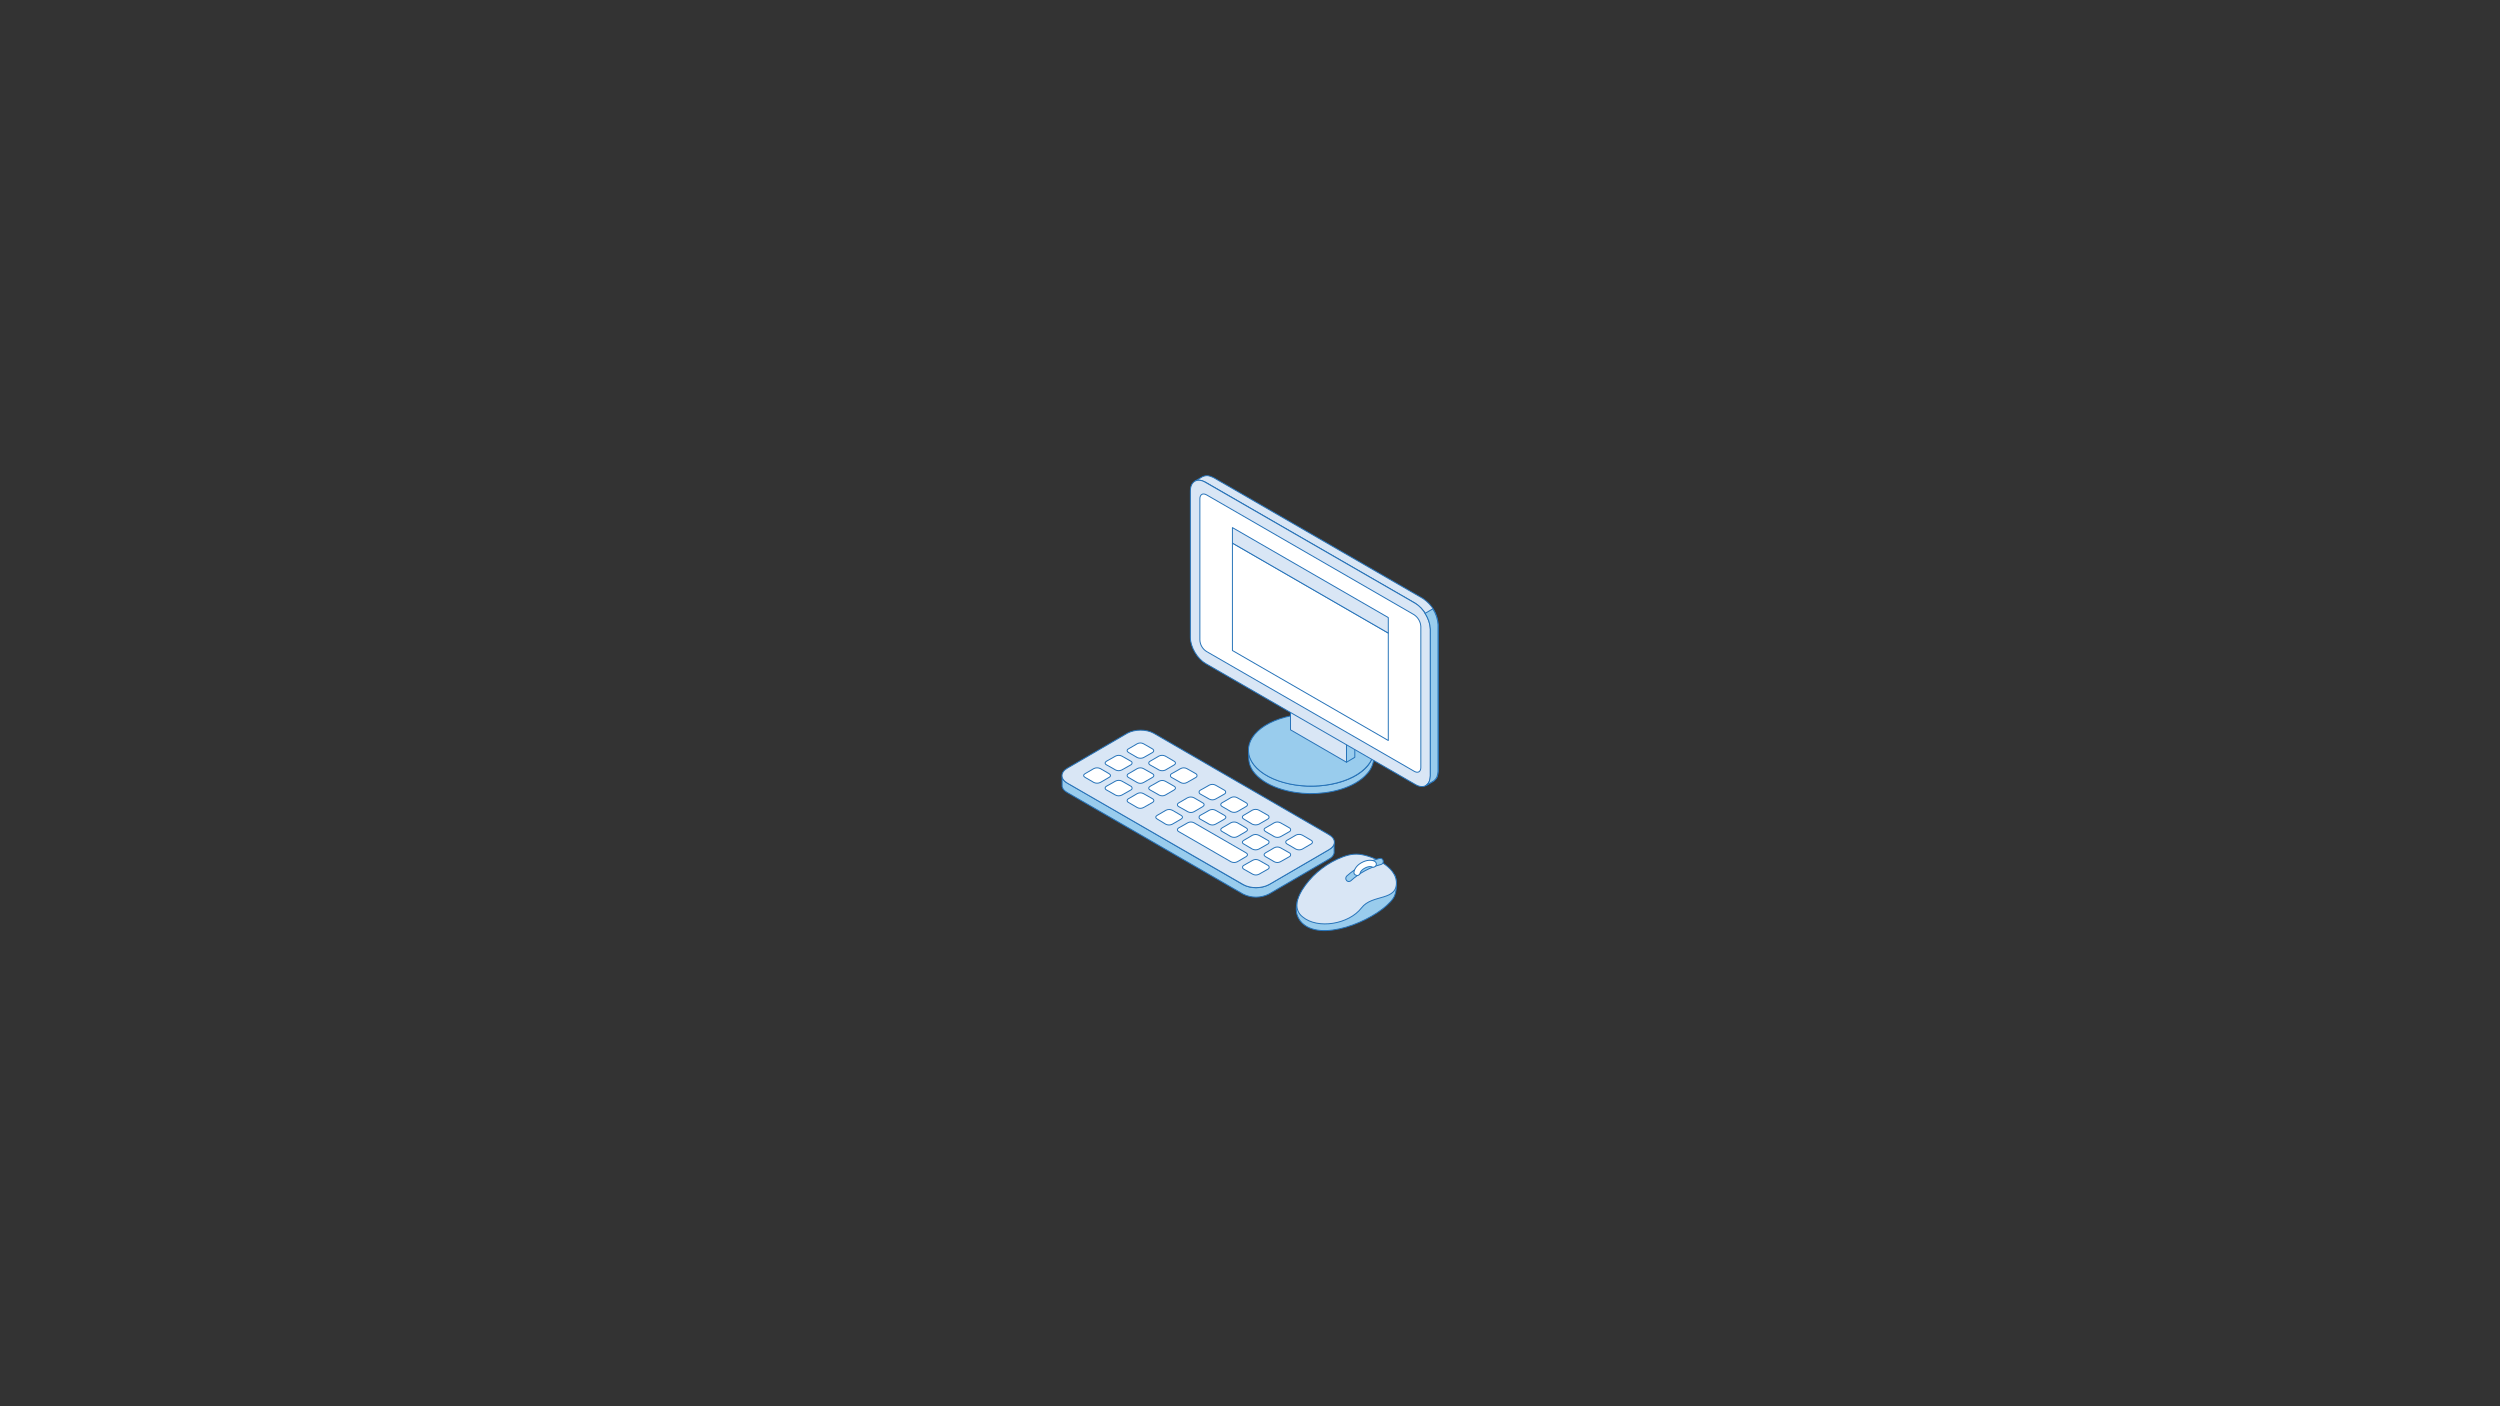<?xml version="1.0" encoding="utf-8"?>
<!-- Generator: Adobe Illustrator 25.0.0, SVG Export Plug-In . SVG Version: 6.00 Build 0)  -->
<svg version="1.1" id="Layer_1" xmlns="http://www.w3.org/2000/svg" xmlns:xlink="http://www.w3.org/1999/xlink" x="0px" y="0px"
	 viewBox="0 0 1920 1080" style="enable-background:new 0 0 1920 1080;" xml:space="preserve">
<rect x="0" y="0" width="1920" height="1080" fill="#333333" stroke="none"/>
<style type="text/css">
	
		.st0{fill-rule:evenodd;clip-rule:evenodd;fill:#99CCED;stroke:#2572B8;stroke-width:0.75;stroke-linecap:round;stroke-linejoin:round;}
	
		.st1{fill-rule:evenodd;clip-rule:evenodd;fill:#D9E6F5;stroke:#2572B8;stroke-width:0.75;stroke-linecap:round;stroke-linejoin:round;}
	
		.st2{fill-rule:evenodd;clip-rule:evenodd;fill:#FFFFFF;stroke:#2572B8;stroke-width:0.75;stroke-linecap:round;stroke-linejoin:round;}
</style>
<g id="Layer_2_1_">
	<g id="Layer_1-2">
		<path class="st0" d="M959,576.7c0,6.1-0.4,9.6,3,15.1c8.9,12.8,29.3,17.5,43.8,17.7c14.7,0.2,34.5-3.9,44.4-15.6
			c2.9-3.2,4.6-7.3,4.9-11.6v-5.7c-0.4,5.1-2.4,9-5.8,12.8c-11.1,11.7-32.3,15.3-47.8,14.2c-13.3-0.9-31.3-5.8-39.4-17.5
			C960.2,583.2,959.2,580,959,576.7z"/>
		<path class="st0" d="M1031.1,600c23-7.7,30.9-24.7,17.6-37.9c-13.3-13.3-42.8-17.8-65.7-10.1c-23,7.6-31.1,24.6-17.8,37.9
			C978.6,603.2,1008,607.7,1031.1,600z"/>
		<polygon class="st0" points="1034.1,585.4 1040.5,581.6 1040.5,563.9 1034.1,567.6 		"/>
		<polygon class="st1" points="1034.1,567.6 991.1,542.8 991.1,560.5 1034.1,585.4 		"/>
		<path class="st1" d="M1095.1,603.3l6.1-3.5c2.8-2.4,3-3.8,3.4-7.5V479.8c-0.8-8.4-4.4-15.1-11.7-20.1l-160.9-92.9
			c-3.4-1.5-4.8-2.1-8.3-0.8l-6,3.5c3.4-1.3,4.8-0.7,8.1,0.8l161,92.9c7.3,4.9,10.9,11.4,11.7,20v112.5
			C1098.1,599.4,1097.9,600.9,1095.1,603.3z"/>
		<path class="st1" d="M1086.8,463.3l-161.1-92.9c-6.2-3.7-11.5-0.7-11.5,6.7v112.4c0,7.4,5.3,16.4,11.7,20.1l161.1,92.9
			c6.2,3.7,11.5,0.7,11.5-6.7V483.3C1098.5,476,1093.2,467,1086.8,463.3z"/>
		<path class="st0" d="M1094.4,471.1l6-3.5c2.4,3.7,3.8,7.9,4,12.3v112.4c-0.4,3.6-0.6,5.1-3.4,7.5l-5.9,3.5c2.8-2.4,3-3.9,3.4-7.5
			V483.3C1098.3,479,1096.9,474.7,1094.4,471.1z"/>
		<path class="st0" d="M815.7,596.8v7.3c0.6,2.2,2,3.4,4,4.6l134.9,77.9c6.3,3.2,13.7,3.2,20,0l46-26.8c2-1.1,3.4-2.4,4-4.6V648
			c-0.6,2.2-2,3.5-4,4.6l-46,26.8c-6.3,3.2-13.7,3.2-20,0l-134.8-77.9C817.7,600.3,816.3,599,815.7,596.8z"/>
		<path class="st1" d="M1020.6,641l-134.6-77.9c-5.7-3.2-14.5-3.1-20.2,0l-46,26.8c-5.6,3.2-5.6,8.4,0,11.6l134.9,77.8
			c5.5,3.2,14.3,3.2,20,0l46-26.8C1026.2,649.4,1026.2,644.2,1020.6,641z"/>
		<path class="st2" d="M957,635.8l-6.7-3.9c-1.6-0.8-3.5-0.8-5,0l-6.7,3.9c-1.4,0.8-1.4,2.1,0,2.8l6.7,3.9c1.6,0.8,3.5,0.8,5,0
			l6.7-3.9C958.4,637.8,958.4,636.6,957,635.8z"/>
		<path class="st2" d="M983.4,651.1l6.9,3.9c0.8,0.4,1.1,1.3,0.8,2.1c-0.2,0.3-0.4,0.6-0.8,0.8l-6.9,3.9c-1.5,0.8-3.3,0.8-4.8,0
			l-6.7-3.9c-1.4-0.8-1.4-2,0-2.9l6.7-3.9C980.1,650.3,981.9,650.3,983.4,651.1z"/>
		<path class="st2" d="M966.9,660.7l6.9,3.9c0.8,0.4,1.1,1.3,0.8,2.1c-0.2,0.3-0.4,0.6-0.8,0.8l-6.9,3.9c-1.5,0.8-3.3,0.8-4.8,0
			l-6.9-3.9c-0.8-0.4-1.1-1.3-0.8-2.1c0.2-0.3,0.4-0.6,0.8-0.8l6.9-3.9C963.5,659.9,965.3,659.9,966.9,660.7z"/>
		<path class="st2" d="M978.6,642.5l-6.7-3.9c-1.4-0.8-1.4-2.1,0-2.8l6.7-3.9c1.5-0.8,3.3-0.8,4.8,0l6.9,3.9
			c0.8,0.4,1.1,1.3,0.8,2.1c-0.2,0.3-0.4,0.6-0.8,0.8l-6.9,3.9C981.9,643.3,980.1,643.3,978.6,642.5z"/>
		<path class="st2" d="M961.8,633l-6.6-4c-1.4-0.8-1.4-2.1,0-2.9l6.6-3.9c1.6-0.8,3.5-0.8,5,0l6.9,3.9c0.8,0.4,1.1,1.3,0.8,2.1
			c-0.2,0.3-0.4,0.6-0.8,0.8l-6.9,4C965.3,633.7,963.4,633.7,961.8,633z"/>
		<path class="st2" d="M988.5,648.2l6.7,3.9c1.6,0.8,3.4,0.8,5,0l6.7-3.9c1.4-0.8,1.4-2.1,0-2.9l-6.7-3.9c-1.6-0.8-3.4-0.8-5,0
			l-6.7,3.9C987.1,646.1,987.1,647.4,988.5,648.2z"/>
		<path class="st2" d="M973.7,645.4l-6.9-3.9c-1.6-0.8-3.5-0.8-5,0l-6.6,3.9c-1.4,0.8-1.4,2.1,0,2.8l6.6,3.9c1.6,0.8,3.5,0.8,5,0
			l6.9-3.9c0.8-0.4,1.1-1.3,0.8-2.1C974.3,645.8,974.1,645.5,973.7,645.4z"/>
		<path class="st2" d="M923.7,616.6l-6.7-3.9c-1.6-0.8-3.4-0.8-5,0l-6.7,3.9c-1.4,0.8-1.4,2.1,0,2.9l6.9,3.9c1.5,0.8,3.3,0.8,4.8,0
			l6.7-3.9C925.1,618.6,925.1,617.3,923.7,616.6z"/>
		<path class="st2" d="M907.1,626.2l-6.7-3.9c-1.6-0.8-3.4-0.8-5,0l-6.7,3.9c-1.4,0.8-1.4,2,0,2.8l6.6,4c1.6,0.8,3.4,0.8,5,0
			l6.7-3.9C908.5,628.2,908.5,627,907.1,626.2z"/>
		<path class="st2" d="M945.3,623.3l-6.7-3.9c-1.4-0.8-1.4-2.1,0-2.9l6.7-3.9c1.5-0.8,3.3-0.8,4.8,0l6.9,3.9c1.4,0.8,1.4,2.1,0,2.9
			l-6.7,3.9C948.7,624.1,946.9,624.1,945.3,623.3z"/>
		<path class="st2" d="M928.7,613.7l-6.9-3.9c-0.8-0.4-1.1-1.3-0.8-2.1c0.2-0.3,0.4-0.6,0.8-0.8l6.9-3.9c1.5-0.8,3.3-0.8,4.8,0
			l6.9,3.9c0.8,0.4,1.1,1.3,0.8,2.1c-0.2,0.3-0.4,0.6-0.8,0.8l-6.9,3.9C932,614.5,930.2,614.5,928.7,613.7z"/>
		<path class="st2" d="M940.4,626.2l-6.9-3.9c-1.5-0.8-3.3-0.8-4.8,0l-6.9,3.9c-0.8,0.4-1.1,1.3-0.8,2.1c0.2,0.3,0.4,0.6,0.8,0.8
			l6.9,3.9c1.5,0.8,3.3,0.8,4.8,0l6.9-3.9C941.8,628.2,941.8,627,940.4,626.2z"/>
		<path class="st2" d="M957,655l-40-23.1c-1.5-0.8-3.3-0.8-4.8,0l-6.9,3.9c-1.4,0.8-1.4,2.1,0,2.9l40,23.1c1.6,0.8,3.5,0.8,5,0
			l6.7-3.9C958.4,657,958.4,655.8,957,655z"/>
		<path class="st2" d="M868.5,584.6l-6.9-3.9c-1.5-0.8-3.3-0.8-4.9,0l-6.9,3.9c-1.4,0.8-1.4,2.1,0,2.8l6.9,3.9
			c1.5,0.8,3.3,0.8,4.9,0l6.9-3.9c0.8-0.4,1.1-1.3,0.8-2.1C869.2,585,868.9,584.8,868.5,584.6z"/>
		<path class="st2" d="M851.8,594.2l-6.7-3.9c-1.6-0.8-3.5-0.8-5.1,0l-6.7,3.9c-1.4,0.8-1.4,2,0,2.8l6.7,3.9c1.6,0.8,3.5,0.8,5.1,0
			l6.7-3.9C853.2,596.3,853.2,595,851.8,594.2z"/>
		<path class="st2" d="M873.4,581.8l-6.7-3.9c-1.4-0.8-1.4-2.1,0-2.8l6.7-3.9c1.5-0.8,3.3-0.8,4.8,0l6.8,3.9c1.4,0.8,1.4,2.1,0,2.9
			l-6.9,3.9C876.7,582.5,874.9,582.5,873.4,581.8z"/>
		<path class="st2" d="M885.1,594.2l-6.9-3.9c-1.5-0.8-3.3-0.8-4.8,0l-6.7,3.9c-1.4,0.8-1.4,2.1,0,2.9l6.7,3.9
			c1.5,0.8,3.3,0.8,4.8,0l6.8-3.9C886.5,596.3,886.5,595,885.1,594.2z"/>
		<path class="st2" d="M868.5,603.8l-6.9-3.9c-1.5-0.8-3.3-0.8-4.9,0l-6.9,3.9c-1.4,0.8-1.4,2.1,0,2.9l6.9,3.9
			c1.5,0.8,3.3,0.8,4.9,0l6.9-3.9c0.8-0.3,1.2-1.3,0.8-2C869.2,604.3,868.9,604,868.5,603.8z"/>
		<path class="st2" d="M906.7,601l-6.9-3.9c-0.8-0.4-1.1-1.3-0.8-2.1c0.2-0.3,0.4-0.6,0.8-0.8l6.9-3.9c1.5-0.8,3.3-0.8,4.8,0
			l6.9,3.9c0.8,0.4,1.1,1.3,0.8,2.1c-0.2,0.3-0.4,0.6-0.8,0.8l-6.9,3.9C910,601.8,908.2,601.8,906.7,601z"/>
		<path class="st2" d="M890.2,591.4l-6.9-3.9c-1.4-0.8-1.4-2.1,0-2.9l6.7-3.9c1.6-0.8,3.4-0.8,5,0l6.7,3.9c1.4,0.8,1.4,2.1,0,2.9
			l-6.7,3.9C893.4,592.1,891.7,592.1,890.2,591.4z"/>
		<path class="st2" d="M901.7,603.8L895,600c-1.5-0.8-3.3-0.8-4.8,0l-6.9,3.9c-1.4,0.8-1.4,2.1,0,2.8l6.9,3.9c1.5,0.8,3.3,0.8,4.8,0
			l6.7-3.9C903.1,605.9,903.1,604.6,901.7,603.8z"/>
		<path class="st2" d="M885.1,613.4l-6.9-3.9c-1.5-0.8-3.3-0.8-4.8,0l-6.7,3.9c-1.4,0.8-1.4,2.1,0,2.9l6.7,3.9
			c1.5,0.8,3.3,0.8,4.8,0l6.9-3.9C886.5,615.5,886.5,614.2,885.1,613.4z"/>
		<path class="st2" d="M1086,472.1l-159.3-92c-3-1.7-5.2-0.3-5.2,3v108.3c0.1,3.7,2.1,7.1,5.2,9l159.5,92c2.8,1.6,5,0.3,5-3V481.1
			C1091,477.5,1089,474.1,1086,472.1z"/>
		<path class="st0" d="M1071,671.7c1.8,3.5,2.4,13.2-1,18.2c-9.9,14.5-50.4,33.2-67.9,20.7c-2.9-2-5-4.9-6-8.2
			c-1.2-4.3-0.2-8.7,0.6-11.7c1.2,5.6,5.2,9,10.1,11.4c30,9.6,33.2-9.7,56.8-18.9C1068.2,679.7,1070.2,677.7,1071,671.7z"/>
		<path class="st1" d="M1072.4,676.8c1.2,15.7-18.5,9.5-26.8,20.5c-9.5,12.4-33.5,16.7-45.3,6.8c-3.1-2.4-4.7-6.2-4.2-10.1
			c0.2-3.4,1.8-6.8,3.8-10.3c6.5-10.4,15.9-18.6,27-23.8c6.2-2.8,11.3-4.4,17.1-3.8C1054.3,657.3,1071.4,665.3,1072.4,676.8z"/>
		<path class="st0" d="M1035.9,677c0.6,0,1.1-0.2,1.6-0.6c6.6-6,14.6-10.3,23.2-12.5c1.2-0.3,1.9-1.6,1.6-2.9c0,0,0,0,0,0
			c-0.3-1.2-1.4-2-2.7-1.7c0,0-0.1,0-0.1,0c-9.4,2.4-18,7.1-25.2,13.5c-0.9,0.9-1,2.4-0.2,3.3C1034.5,676.7,1035.2,677,1035.9,677z"
			/>
		<path class="st2" d="M1042.2,672.4c1.2,0,2.2-0.8,2.4-1.9c0.2-1.3,1.8-2.9,3.8-3.9c2.2-1.2,4.2-1.2,5-0.9c1.1,0.7,2.6,0.3,3.3-0.9
			c0.7-1.1,0.3-2.6-0.9-3.3c-0.1-0.1-0.3-0.1-0.4-0.2c-2.6-1.1-6.1-0.7-9.3,1c-3.4,1.7-5.6,4.4-6.2,7.1c-0.4,1.1,0.3,2.4,1.4,2.7
			c0.1,0,0.3,0.1,0.4,0.1C1041.9,672.4,1042.1,672.4,1042.2,672.4z"/>
		<polygon class="st2" points="1066.2,486.2 946.5,417.1 946.5,499.6 1066.2,568.7 		"/>
		<polygon class="st1" points="1066.2,486.2 946.5,417.1 946.5,405.2 1066.2,474.3 		"/>
	</g>
</g>
</svg>
